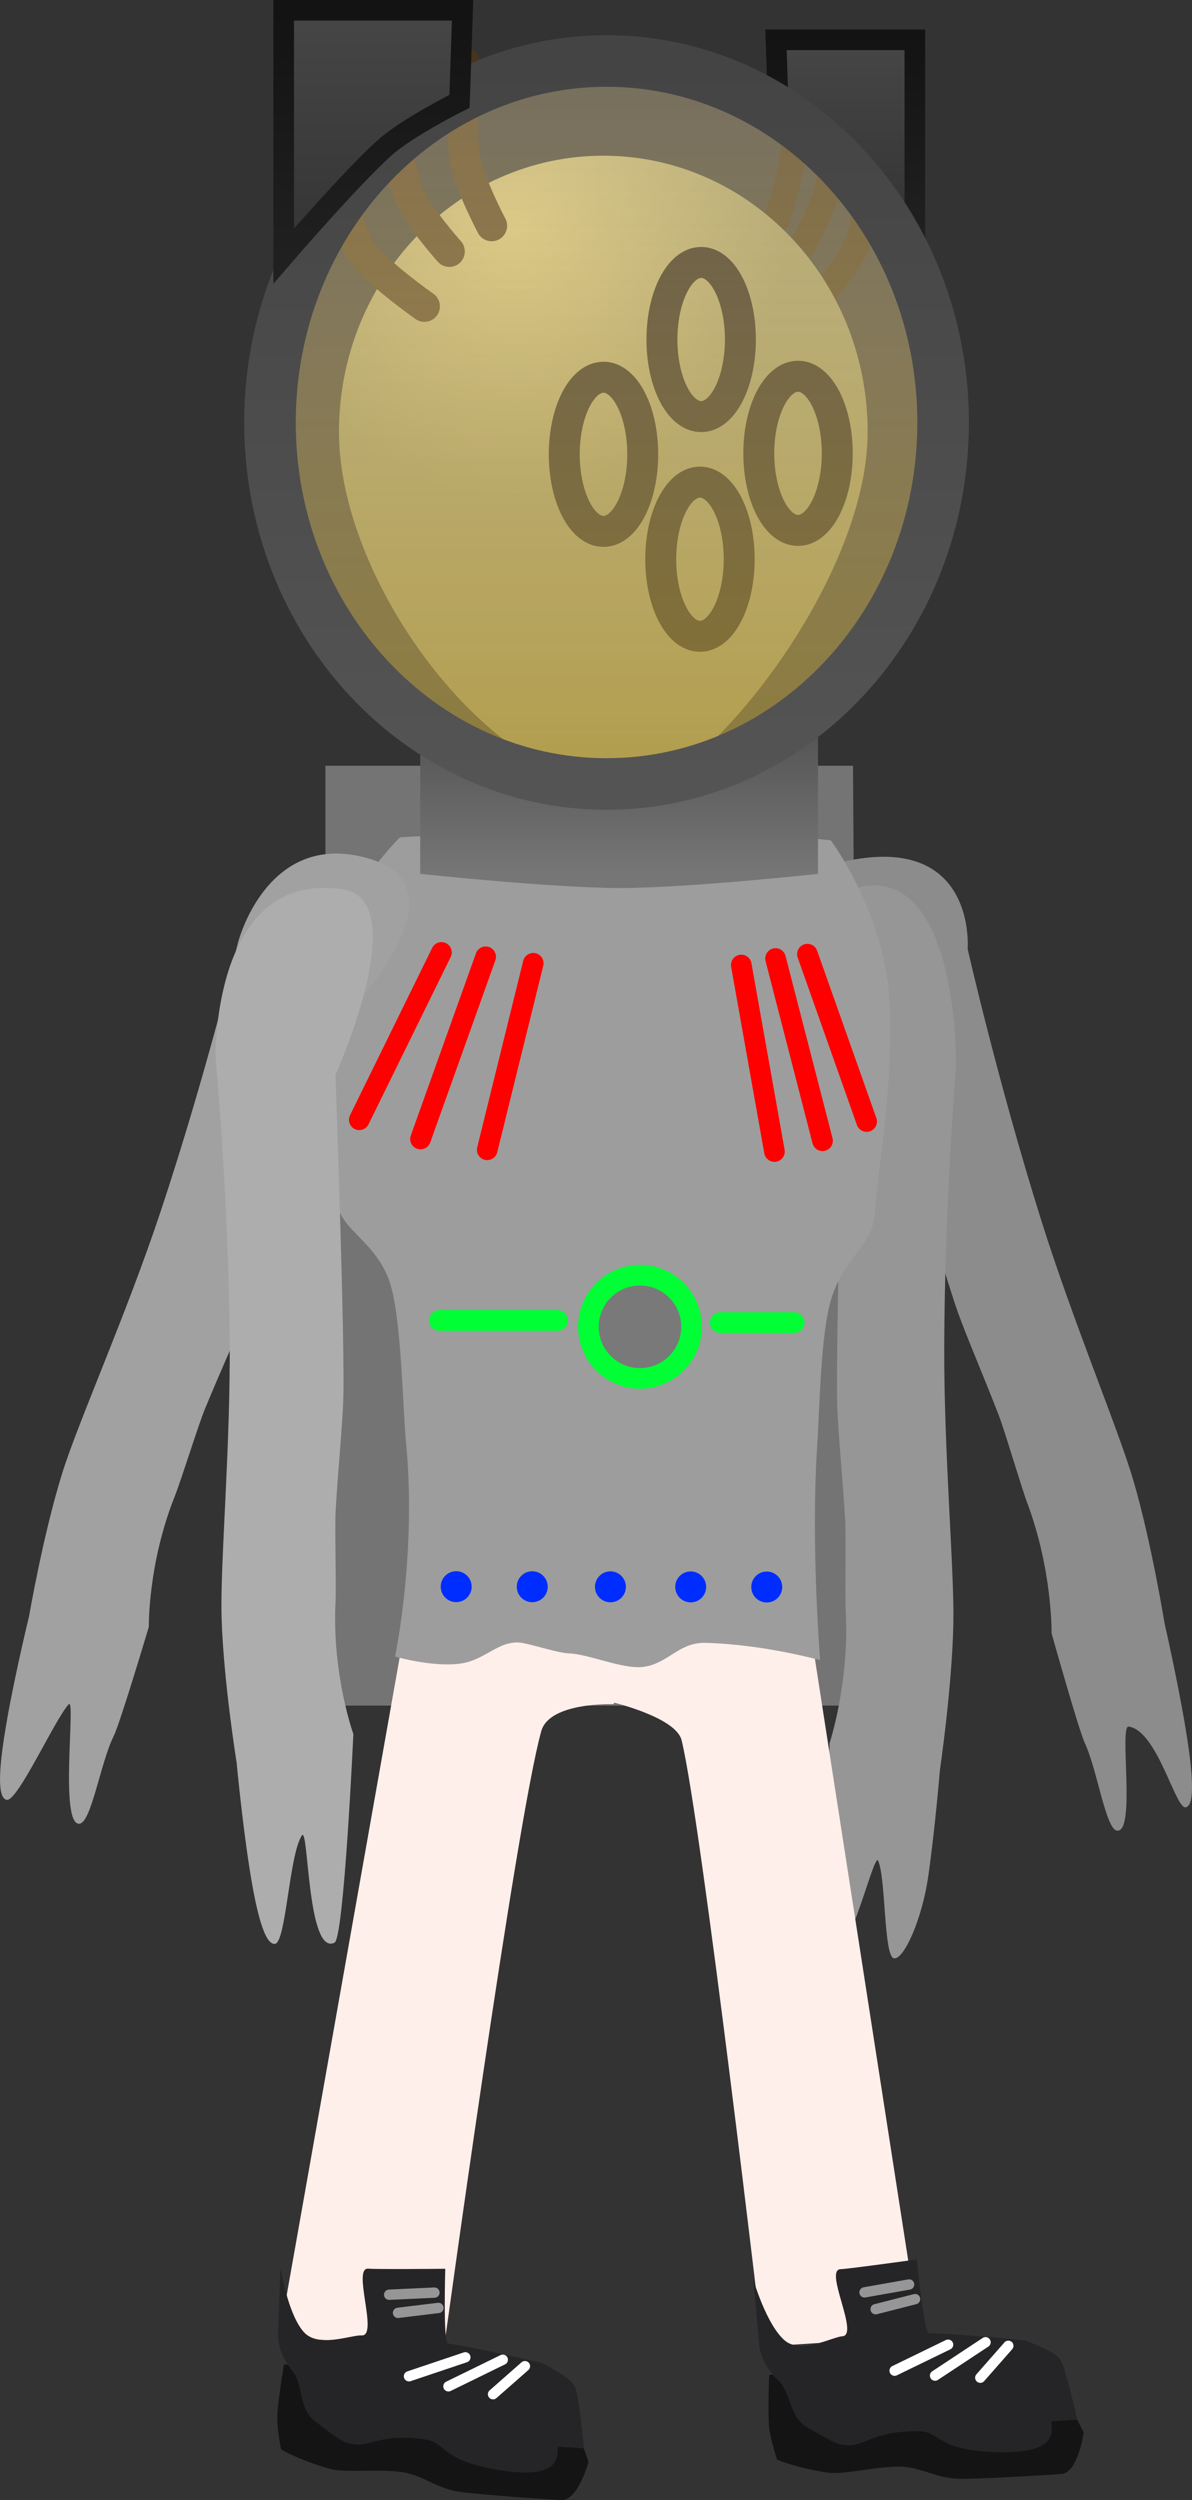 <svg version="1.1" xmlns="http://www.w3.org/2000/svg" xmlns:xlink="http://www.w3.org/1999/xlink" width="57.789" height="121.132" viewBox="0,0,57.789,121.132"><rect x="0" y="0" width="57.789" height="121.132" fill="#333333" stroke="none"/><defs><linearGradient x1="240.503" y1="147.798" x2="240.503" y2="155.671" gradientUnits="userSpaceOnUse" id="color-1"><stop offset="0" stop-color="#505050"/><stop offset="1" stop-color="#767676"/></linearGradient><radialGradient cx="235.454" cy="124.478" r="13.118" gradientUnits="userSpaceOnUse" id="color-2"><stop offset="0" stop-color="#ccbe7a"/><stop offset="1" stop-color="#948f62"/></radialGradient><linearGradient x1="251.475" y1="115.258" x2="251.475" y2="124.501" gradientUnits="userSpaceOnUse" id="color-3"><stop offset="0" stop-color="#464646"/><stop offset="1" stop-color="#343434"/></linearGradient><linearGradient x1="251.475" y1="115.258" x2="251.475" y2="124.501" gradientUnits="userSpaceOnUse" id="color-4"><stop offset="0" stop-color="#131313"/><stop offset="1" stop-color="#202020"/></linearGradient><linearGradient x1="239.894" y1="116.285" x2="239.894" y2="151.315" gradientUnits="userSpaceOnUse" id="color-5"><stop offset="0" stop-color="#ffe8b5" stop-opacity="0.329"/><stop offset="1" stop-color="#c2a53e" stop-opacity="0.635"/></linearGradient><linearGradient x1="239.894" y1="116.285" x2="239.894" y2="151.315" gradientUnits="userSpaceOnUse" id="color-6"><stop offset="0" stop-color="#444444"/><stop offset="1" stop-color="#545454"/></linearGradient><linearGradient x1="228.577" y1="113.83" x2="228.577" y2="125.735" gradientUnits="userSpaceOnUse" id="color-7"><stop offset="0" stop-color="#464646"/><stop offset="1" stop-color="#343434"/></linearGradient><linearGradient x1="228.577" y1="113.83" x2="228.577" y2="125.735" gradientUnits="userSpaceOnUse" id="color-8"><stop offset="0" stop-color="#131313"/><stop offset="1" stop-color="#202020"/></linearGradient></defs><g transform="translate(-210.488,-113.33)"><g data-paper-data="{&quot;isPaintingLayer&quot;:true}" fill-rule="nonzero" stroke-linejoin="miter" stroke-miterlimit="10" stroke-dasharray="" stroke-dashoffset="0" style="mix-blend-mode: normal"><path d="M226.265,195.967v-45.536h25.577l0.296,45.536z" fill="#747474" stroke="none" stroke-width="NaN" stroke-linecap="butt"/><g><path d="M224.027,226.569l5.919,-33.399c0,0 6.882,-1.744 9.942,-1.547c3.621,0.233 0.332,4.274 0.332,4.274c0,0 -3.091,-0.111 -3.489,1.302c-1.216,4.322 -4.718,29.883 -4.718,29.883z" fill="#ffefeb" stroke="#000000" stroke-width="0" stroke-linecap="butt"/><path d="M239.021,232.602c0,0 -0.51,1.911 -1.335,1.858c-0.592,-0.038 -2.64,-0.156 -4.69,-0.369c-1.247,-0.129 -1.858,-0.739 -2.781,-0.941c-1.161,-0.255 -2.947,0.031 -3.782,-0.215c-1.539,-0.453 -2.32,-0.929 -2.32,-0.929c0,0 -0.203,-1.041 -0.183,-1.601c0.026,-0.755 0.327,-2.521 0.327,-2.521c0,0 5.93,0.262 8.227,0.611c1.359,0.206 4.19,0.918 4.19,0.918c0,0 1.417,0.708 1.603,1.148c0.227,0.539 0.743,2.041 0.743,2.041z" data-paper-data="{&quot;index&quot;:null}" fill="#141415" stroke="#000000" stroke-width="0" stroke-linecap="butt"/><path d="M238.792,231.952c0,0 -0.385,-0.025 -1.21,-0.078c-0.248,-0.016 0.598,1.643 -2.698,1.162c-3.113,-0.455 -2.694,-1.364 -3.791,-1.516c-2.294,-0.317 -2.621,0.427 -3.608,0.21c-0.344,-0.076 -0.504,-0.147 -1.718,-1.083c-0.835,-0.644 -0.552,-1.79 -1.11,-2.456c-0.815,-0.972 -0.686,-1.934 -0.686,-1.934l0.12,-3.046c0,0 0.343,2.234 1.128,3.11c0.702,0.784 2.313,0.13 2.796,0.161c0.845,0.054 -0.477,-3.306 0.33,-3.235c0.434,0.038 3.73,0.006 3.73,0.006c0,0 -0.107,3.58 0.124,3.615c1.359,0.206 4.553,0.942 4.553,0.942c0,0 1.417,0.708 1.603,1.148c0.227,0.539 0.439,2.993 0.439,2.993z" data-paper-data="{&quot;index&quot;:null}" fill="#252527" stroke="#000000" stroke-width="0" stroke-linecap="butt"/><path d="M230.316,228.461l2.732,-0.918" data-paper-data="{&quot;index&quot;:null}" fill="none" stroke="#ffffff" stroke-width="0.5" stroke-linecap="round"/><path d="M234.863,227.66l-2.635,1.288" data-paper-data="{&quot;index&quot;:null}" fill="none" stroke="#ffffff" stroke-width="0.5" stroke-linecap="round"/><path d="M235.937,227.972l-1.546,1.359" data-paper-data="{&quot;index&quot;:null}" fill="none" stroke="#ffffff" stroke-width="0.5" stroke-linecap="round"/><path d="M229.355,224.51l2.194,-0.102" data-paper-data="{&quot;index&quot;:null}" fill="none" stroke="#969696" stroke-width="0.5" stroke-linecap="round"/><path d="M231.744,225.15l-1.96,0.238" data-paper-data="{&quot;index&quot;:null}" fill="none" stroke="#969696" stroke-width="0.5" stroke-linecap="round"/></g><path d="M267.969,200.895c-0.5,0.084 -1.367,-3.705 -2.76,-3.912c-0.478,-0.071 0.361,5.135 -0.564,5.043c-0.549,-0.055 -0.958,-2.946 -1.568,-4.256c-0.297,-0.638 -1.608,-5.306 -1.608,-5.306c0,0 0.048,-3.046 -1.185,-6.333c-0.297,-0.79 -1.068,-3.436 -1.381,-4.244c-0.741,-1.914 -1.551,-3.785 -1.974,-4.97c-0.91,-2.549 -4.471,-15.003 -4.471,-15.003c0,0 -3.244,-6.342 -1.127,-6.825c6.53,-1.491 6.069,4.219 6.069,4.219c0,0 1.458,6.416 3.547,13.078c1.572,5.012 3.765,10.198 4.497,12.703c0.866,2.965 1.506,6.908 1.506,6.908c0,0 0.623,2.719 1.009,5.035c0.347,2.083 0.492,3.782 0.01,3.864z" data-paper-data="{&quot;index&quot;:null}" fill="#8c8c8c" stroke="#000000" stroke-width="0" stroke-linecap="butt"/><path d="M253.828,208.211c-0.5,-0.082 -0.387,-3.851 -0.765,-4.726c-0.202,-0.469 -1.372,4.794 -2.223,4.407c-0.505,-0.23 -0.021,-3.109 -0.206,-4.55c-0.09,-0.702 0.073,-5.561 0.073,-5.561c0,0 0.964,-2.878 0.784,-6.399c-0.043,-0.847 0.022,-3.609 -0.032,-4.479c-0.127,-2.058 -0.332,-4.097 -0.377,-5.36c-0.096,-2.716 0.278,-15.699 0.278,-15.699c0,0 -3.051,-9.724 1.555,-9.615c4.055,0.096 3.925,8.74 3.925,8.74c0,0 -0.55,6.566 -0.575,13.571c-0.018,5.27 0.501,10.906 0.441,13.523c-0.071,3.097 -0.653,7.049 -0.653,7.049c0,0 -0.228,2.785 -0.56,5.109c-0.298,2.091 -1.185,4.069 -1.667,3.99z" data-paper-data="{&quot;index&quot;:null}" fill="#969696" stroke="#000000" stroke-width="0" stroke-linecap="butt"/><g><path d="M239.232,191.586c3.621,-0.233 10.668,1.501 10.668,1.501l5.19,33.446l-7.624,0.491c0,0 -2.964,-25.4 -3.933,-29.378c-0.274,-1.127 -3.425,-1.862 -3.425,-1.862c0,0 -3.938,-3.999 -0.878,-4.196z" fill="#ffefeb" stroke="#000000" stroke-width="0" stroke-linecap="butt"/><path d="M261.939,233.196c-0.592,0.038 -2.638,0.183 -4.699,0.235c-1.253,0.032 -1.938,-0.494 -2.879,-0.577c-1.184,-0.104 -2.918,0.409 -3.778,0.272c-1.584,-0.252 -2.42,-0.624 -2.42,-0.624c0,0 -0.334,-1.006 -0.387,-1.564c-0.071,-0.752 0.001,-2.542 0.001,-2.542c0,0 5.914,-0.5 8.237,-0.449c1.375,0.03 4.273,0.373 4.273,0.373c0,0 1.496,0.521 1.737,0.933c0.295,0.505 0.999,1.928 0.999,1.928c0,0 -0.26,1.961 -1.085,2.014z" data-paper-data="{&quot;index&quot;:null}" fill="#141415" stroke="#000000" stroke-width="0" stroke-linecap="butt"/><path d="M261.504,230.643c-0.248,0.016 0.804,1.553 -2.527,1.499c-3.145,-0.052 -2.847,-1.007 -3.954,-1.017c-2.315,-0.02 -2.544,0.76 -3.552,0.672c-0.351,-0.031 -0.519,-0.081 -1.843,-0.854c-0.911,-0.531 -0.777,-1.705 -1.416,-2.293c-0.933,-0.859 -0.928,-1.83 -0.928,-1.83l-0.272,-3.037c0,0 0.627,2.171 1.517,2.94c0.796,0.688 2.311,-0.168 2.794,-0.199c0.845,-0.055 -0.897,-3.217 -0.088,-3.251c0.435,-0.018 3.7,-0.473 3.7,-0.473c0,0 0.353,3.565 0.586,3.57c1.375,0.03 4.636,0.35 4.636,0.35c0,0 1.496,0.521 1.737,0.933c0.295,0.505 0.819,2.912 0.819,2.912c0,0 -0.385,0.025 -1.21,0.078z" data-paper-data="{&quot;index&quot;:null}" fill="#252527" stroke="#000000" stroke-width="0" stroke-linecap="butt"/><path d="M253.86,228.191l2.592,-1.26" fill="none" stroke="#ffffff" stroke-width="0.5" stroke-linecap="round"/><path d="M255.82,228.429l2.448,-1.616" fill="none" stroke="#ffffff" stroke-width="0.5" stroke-linecap="round"/><path d="M259.372,226.985l-1.359,1.546" fill="none" stroke="#ffffff" stroke-width="0.5" stroke-linecap="round"/><path d="M254.563,224.014l-2.163,0.382" fill="none" stroke="#969696" stroke-width="0.5" stroke-linecap="round"/><path d="M252.939,225.212l1.913,-0.488" fill="none" stroke="#969696" stroke-width="0.5" stroke-linecap="round"/></g><g><path d="M229.64,193.592c0,0 1.054,-4.968 0.534,-10.352c-0.162,-1.676 -0.213,-5.689 -0.717,-7.542c-0.595,-2.191 -2.534,-2.778 -2.619,-4.129c-0.168,-2.669 -1.07,-6.794 -0.416,-11.371c0.493,-3.451 3.459,-6.298 3.459,-6.298c0,0 3.987,-0.289 5.765,0.077c2.263,0.466 7.727,0.47 9.64,0.054c2.019,-0.439 5.484,0.017 5.484,0.017c0,0 2.621,3.522 2.848,7.841c0.214,4.076 -0.633,8.468 -0.709,10.138c-0.078,1.693 -1.495,2.131 -2.132,4.275c-0.508,1.71 -0.547,5.19 -0.677,7.189c-0.303,4.643 0.148,10.274 0.148,10.274c0,0 -2.757,-0.769 -5.572,-0.838c-1.278,-0.031 -1.791,1.006 -2.999,1.165c-0.965,0.127 -2.636,-0.613 -3.561,-0.65c-0.699,-0.028 -2.044,-0.531 -2.538,-0.535c-0.998,-0.008 -1.616,0.865 -2.773,1.025c-1.345,0.185 -3.164,-0.339 -3.164,-0.339z" fill="#9d9d9d" stroke="#292e32" stroke-width="0" stroke-linecap="butt"/><path d="M234.109,169.039l2.231,-9.039" fill="#ff0000" stroke="#ff0000" stroke-width="1" stroke-linecap="round"/><path d="M231.89,159.475l-3.984,8.109" fill="#ff0000" stroke="#ff0000" stroke-width="1" stroke-linecap="round"/><path d="M230.874,168.517l3.16,-8.831" fill="#ff0000" stroke="#ff0000" stroke-width="1" stroke-linecap="round"/><path d="M248.034,169.123l-1.608,-9.039" data-paper-data="{&quot;index&quot;:null}" fill="#ff0000" stroke="#ff0000" stroke-width="1" stroke-linecap="round"/><path d="M249.632,159.559l2.871,8.109" data-paper-data="{&quot;index&quot;:null}" fill="#ff0000" stroke="#ff0000" stroke-width="1" stroke-linecap="round"/><path d="M248.087,159.77l2.278,8.831" data-paper-data="{&quot;index&quot;:null}" fill="#ff0000" stroke="#ff0000" stroke-width="1" stroke-linecap="round"/><path d="M231.855,190.203c0,-0.414 0.337,-0.75 0.751,-0.749c0.414,0 0.75,0.337 0.749,0.751c-0,0.414 -0.337,0.75 -0.751,0.749c-0.414,-0 -0.75,-0.337 -0.749,-0.751z" fill="#002dff" stroke="none" stroke-width="0.5" stroke-linecap="butt"/><path d="M235.542,190.207c0,-0.414 0.337,-0.75 0.751,-0.749c0.414,0 0.75,0.337 0.749,0.751c-0,0.414 -0.337,0.75 -0.751,0.749c-0.414,-0 -0.75,-0.337 -0.749,-0.751z" fill="#002dff" stroke="none" stroke-width="0.5" stroke-linecap="butt"/><path d="M239.332,190.211c0,-0.414 0.337,-0.75 0.751,-0.749c0.414,0 0.75,0.337 0.749,0.751c-0,0.414 -0.337,0.75 -0.751,0.749c-0.414,-0 -0.75,-0.337 -0.749,-0.751z" fill="#002dff" stroke="none" stroke-width="0.5" stroke-linecap="butt"/><path d="M243.223,190.215c0,-0.414 0.337,-0.75 0.751,-0.749c0.414,0 0.75,0.337 0.749,0.751c-0,0.414 -0.337,0.75 -0.751,0.749c-0.414,-0 -0.75,-0.337 -0.749,-0.751z" fill="#002dff" stroke="none" stroke-width="0.5" stroke-linecap="butt"/><path d="M246.911,190.22c0,-0.414 0.337,-0.75 0.751,-0.749c0.414,0 0.75,0.337 0.749,0.751c-0,0.414 -0.337,0.75 -0.751,0.749c-0.414,-0 -0.75,-0.337 -0.749,-0.751z" fill="#002dff" stroke="none" stroke-width="0.5" stroke-linecap="butt"/><path d="M239.015,177.614c0,-1.381 1.119,-2.5 2.5,-2.5c1.381,0 2.5,1.119 2.5,2.5c0,1.381 -1.119,2.5 -2.5,2.5c-1.381,0 -2.5,-1.119 -2.5,-2.5z" fill="#797979" stroke="#00ff35" stroke-width="1" stroke-linecap="butt"/><path d="M237.521,177.307h-5.735" fill="none" stroke="#00ff35" stroke-width="1" stroke-linecap="round"/><path d="M245.407,177.41h3.585" fill="none" stroke="#00ff35" stroke-width="1" stroke-linecap="round"/></g><path d="M210.826,196.668c0.409,-2.313 1.07,-5.028 1.07,-5.028c0,0 0.679,-3.939 1.597,-6.897c0.776,-2.5 3.101,-7.67 4.767,-12.67c2.215,-6.647 3.761,-13.052 3.761,-13.052c0,0 1.407,-5.612 6.436,-4.067c4.575,1.406 -0.715,7.023 -0.715,7.023c0,0 -4.261,12.119 -5.225,14.661c-0.449,1.182 -1.307,3.047 -2.093,4.955c-0.332,0.806 -1.15,3.446 -1.464,4.234c-1.307,3.277 -1.257,6.325 -1.257,6.325c0,0 -1.389,4.659 -1.704,5.294c-0.647,1.305 -1.08,4.193 -1.662,4.244c-0.98,0.085 -0.164,-6.165 -0.517,-5.787c-0.66,0.705 -2.475,4.718 -3.004,4.63c-0.51,-0.085 -0.357,-1.784 0.012,-3.865z" data-paper-data="{&quot;index&quot;:null}" fill="#a1a1a1" stroke="#000000" stroke-width="0" stroke-linecap="butt"/><path d="M222.584,203.847c-0.364,-2.32 -0.622,-5.102 -0.622,-5.102c0,0 -0.638,-3.946 -0.731,-7.042c-0.078,-2.616 0.441,-8.261 0.392,-13.531c-0.064,-7.006 -0.684,-13.566 -0.684,-13.566c0,0 -0.198,-9.164 6.171,-8.185c3.461,0.532 -0.359,8.988 -0.359,8.988c0,0 0.468,12.981 0.381,15.699c-0.04,1.264 -0.246,3.306 -0.369,5.366c-0.052,0.871 0.032,3.633 -0.009,4.48c-0.171,3.524 0.866,6.39 0.866,6.39c0,0 -0.454,9.88 -0.912,10.108c-1.332,0.664 -1.255,-5.682 -1.583,-5.193c-0.619,0.923 -0.768,5.161 -1.297,5.249c-0.51,0.085 -0.917,-1.571 -1.244,-3.659z" data-paper-data="{&quot;index&quot;:null}" fill="#adadad" stroke="#000000" stroke-width="0" stroke-linecap="butt"/><g><path d="M230.861,155.671v-7.873c0,0 6.365,3.423 9.46,3.423c3.317,0 9.824,-3.423 9.824,-3.423v7.873c0,0 -6.377,0.685 -9.581,0.685c-3.224,0 -9.702,-0.685 -9.702,-0.685z" fill="url(#color-1)" stroke="none" stroke-width="0" stroke-linecap="butt"/><path d="M251.225,117.798c0,0 -0.263,3.244 -0.589,4.573c-0.266,1.088 -1.222,2.821 -1.222,2.821" data-paper-data="{&quot;index&quot;:null}" fill="none" stroke="#3b2c16" stroke-width="1.25" stroke-linecap="round"/><path d="M252.629,121.936c0,0 -0.189,2.279 -0.589,3.235c-0.423,1.012 -1.882,2.681 -1.882,2.681" data-paper-data="{&quot;index&quot;:null}" fill="none" stroke="#3b2c16" stroke-width="1.25" stroke-linecap="round"/><path d="M248.972,116.034c0,0 0.117,3.271 -0.03,4.693c-0.12,1.165 -0.788,3.222 -0.788,3.222" data-paper-data="{&quot;index&quot;:null}" fill="none" stroke="#3b2c16" stroke-width="1.25" stroke-linecap="round"/><path d="M252.552,134.258c0,7.392 -8.186,17.315 -11.399,17.376c-6.691,0.129 -14.232,-9.985 -14.232,-17.376c0,-7.392 5.738,-13.384 12.816,-13.384c7.078,0 12.816,5.992 12.816,13.384z" fill="url(#color-2)" stroke="none" stroke-width="0" stroke-linecap="butt"/><path d="M241.648,135.342c0,2.063 -0.852,3.735 -1.902,3.735c-1.051,0 -1.902,-1.672 -1.902,-3.735c0,-2.063 0.852,-3.735 1.902,-3.735c1.051,0 1.902,1.672 1.902,3.735z" fill="none" stroke="#191412" stroke-width="1.5" stroke-linecap="butt"/><path d="M246.383,129.78c0,2.063 -0.852,3.735 -1.902,3.735c-1.051,0 -1.902,-1.672 -1.902,-3.735c0,-2.063 0.852,-3.735 1.902,-3.735c1.051,0 1.902,1.672 1.902,3.735z" fill="none" stroke="#191412" stroke-width="1.5" stroke-linecap="butt"/><path d="M251.079,135.295c0,2.063 -0.852,3.735 -1.902,3.735c-1.051,0 -1.902,-1.672 -1.902,-3.735c0,-2.063 0.852,-3.735 1.902,-3.735c1.051,0 1.902,1.672 1.902,3.735z" fill="none" stroke="#191412" stroke-width="1.5" stroke-linecap="butt"/><path d="M246.325,140.424c0,2.063 -0.852,3.735 -1.902,3.735c-1.051,0 -1.902,-1.672 -1.902,-3.735c0,-2.063 0.852,-3.735 1.902,-3.735c1.051,0 1.902,1.672 1.902,3.735z" fill="none" stroke="#191412" stroke-width="1.5" stroke-linecap="butt"/><path d="M232.272,125.513c0,0 -1.556,-1.732 -1.991,-2.82c-0.531,-1.328 -0.962,-4.572 -0.962,-4.572" fill="none" stroke="#47341a" stroke-width="1.5" stroke-linecap="round"/><path d="M231.064,128.174c0,0 -2.377,-1.667 -3.066,-2.679c-0.651,-0.957 -0.961,-3.235 -0.961,-3.235" fill="none" stroke="#47341a" stroke-width="1.5" stroke-linecap="round"/><path d="M234.323,124.269c0,0 -1.088,-2.057 -1.285,-3.221c-0.24,-1.422 -0.054,-4.693 -0.054,-4.693" fill="none" stroke="#47341a" stroke-width="1.5" stroke-linecap="round"/><path d="M248.223,118.681l-0.114,-3.423h6.732v9.242c0,0 -2.612,-3.026 -3.83,-4.097c-0.865,-0.76 -2.788,-1.722 -2.788,-1.722z" fill="url(#color-3)" stroke="url(#color-4)" stroke-width="1" stroke-linecap="butt"/><path d="M239.894,151.315c-9.012,0 -16.317,-7.842 -16.317,-17.515c0,-9.673 7.305,-17.515 16.317,-17.515c9.012,0 16.317,7.842 16.317,17.515c0,9.673 -7.305,17.515 -16.317,17.515z" fill="url(#color-5)" stroke="url(#color-6)" stroke-width="2.5" stroke-linecap="butt"/><path d="M229.174,120.457c-1.569,1.38 -4.933,5.278 -4.933,5.278v-11.906h8.672l-0.147,4.409c0,0 -2.478,1.239 -3.592,2.218z" data-paper-data="{&quot;index&quot;:null}" fill="url(#color-7)" stroke="url(#color-8)" stroke-width="1" stroke-linecap="butt"/></g></g></g></svg>